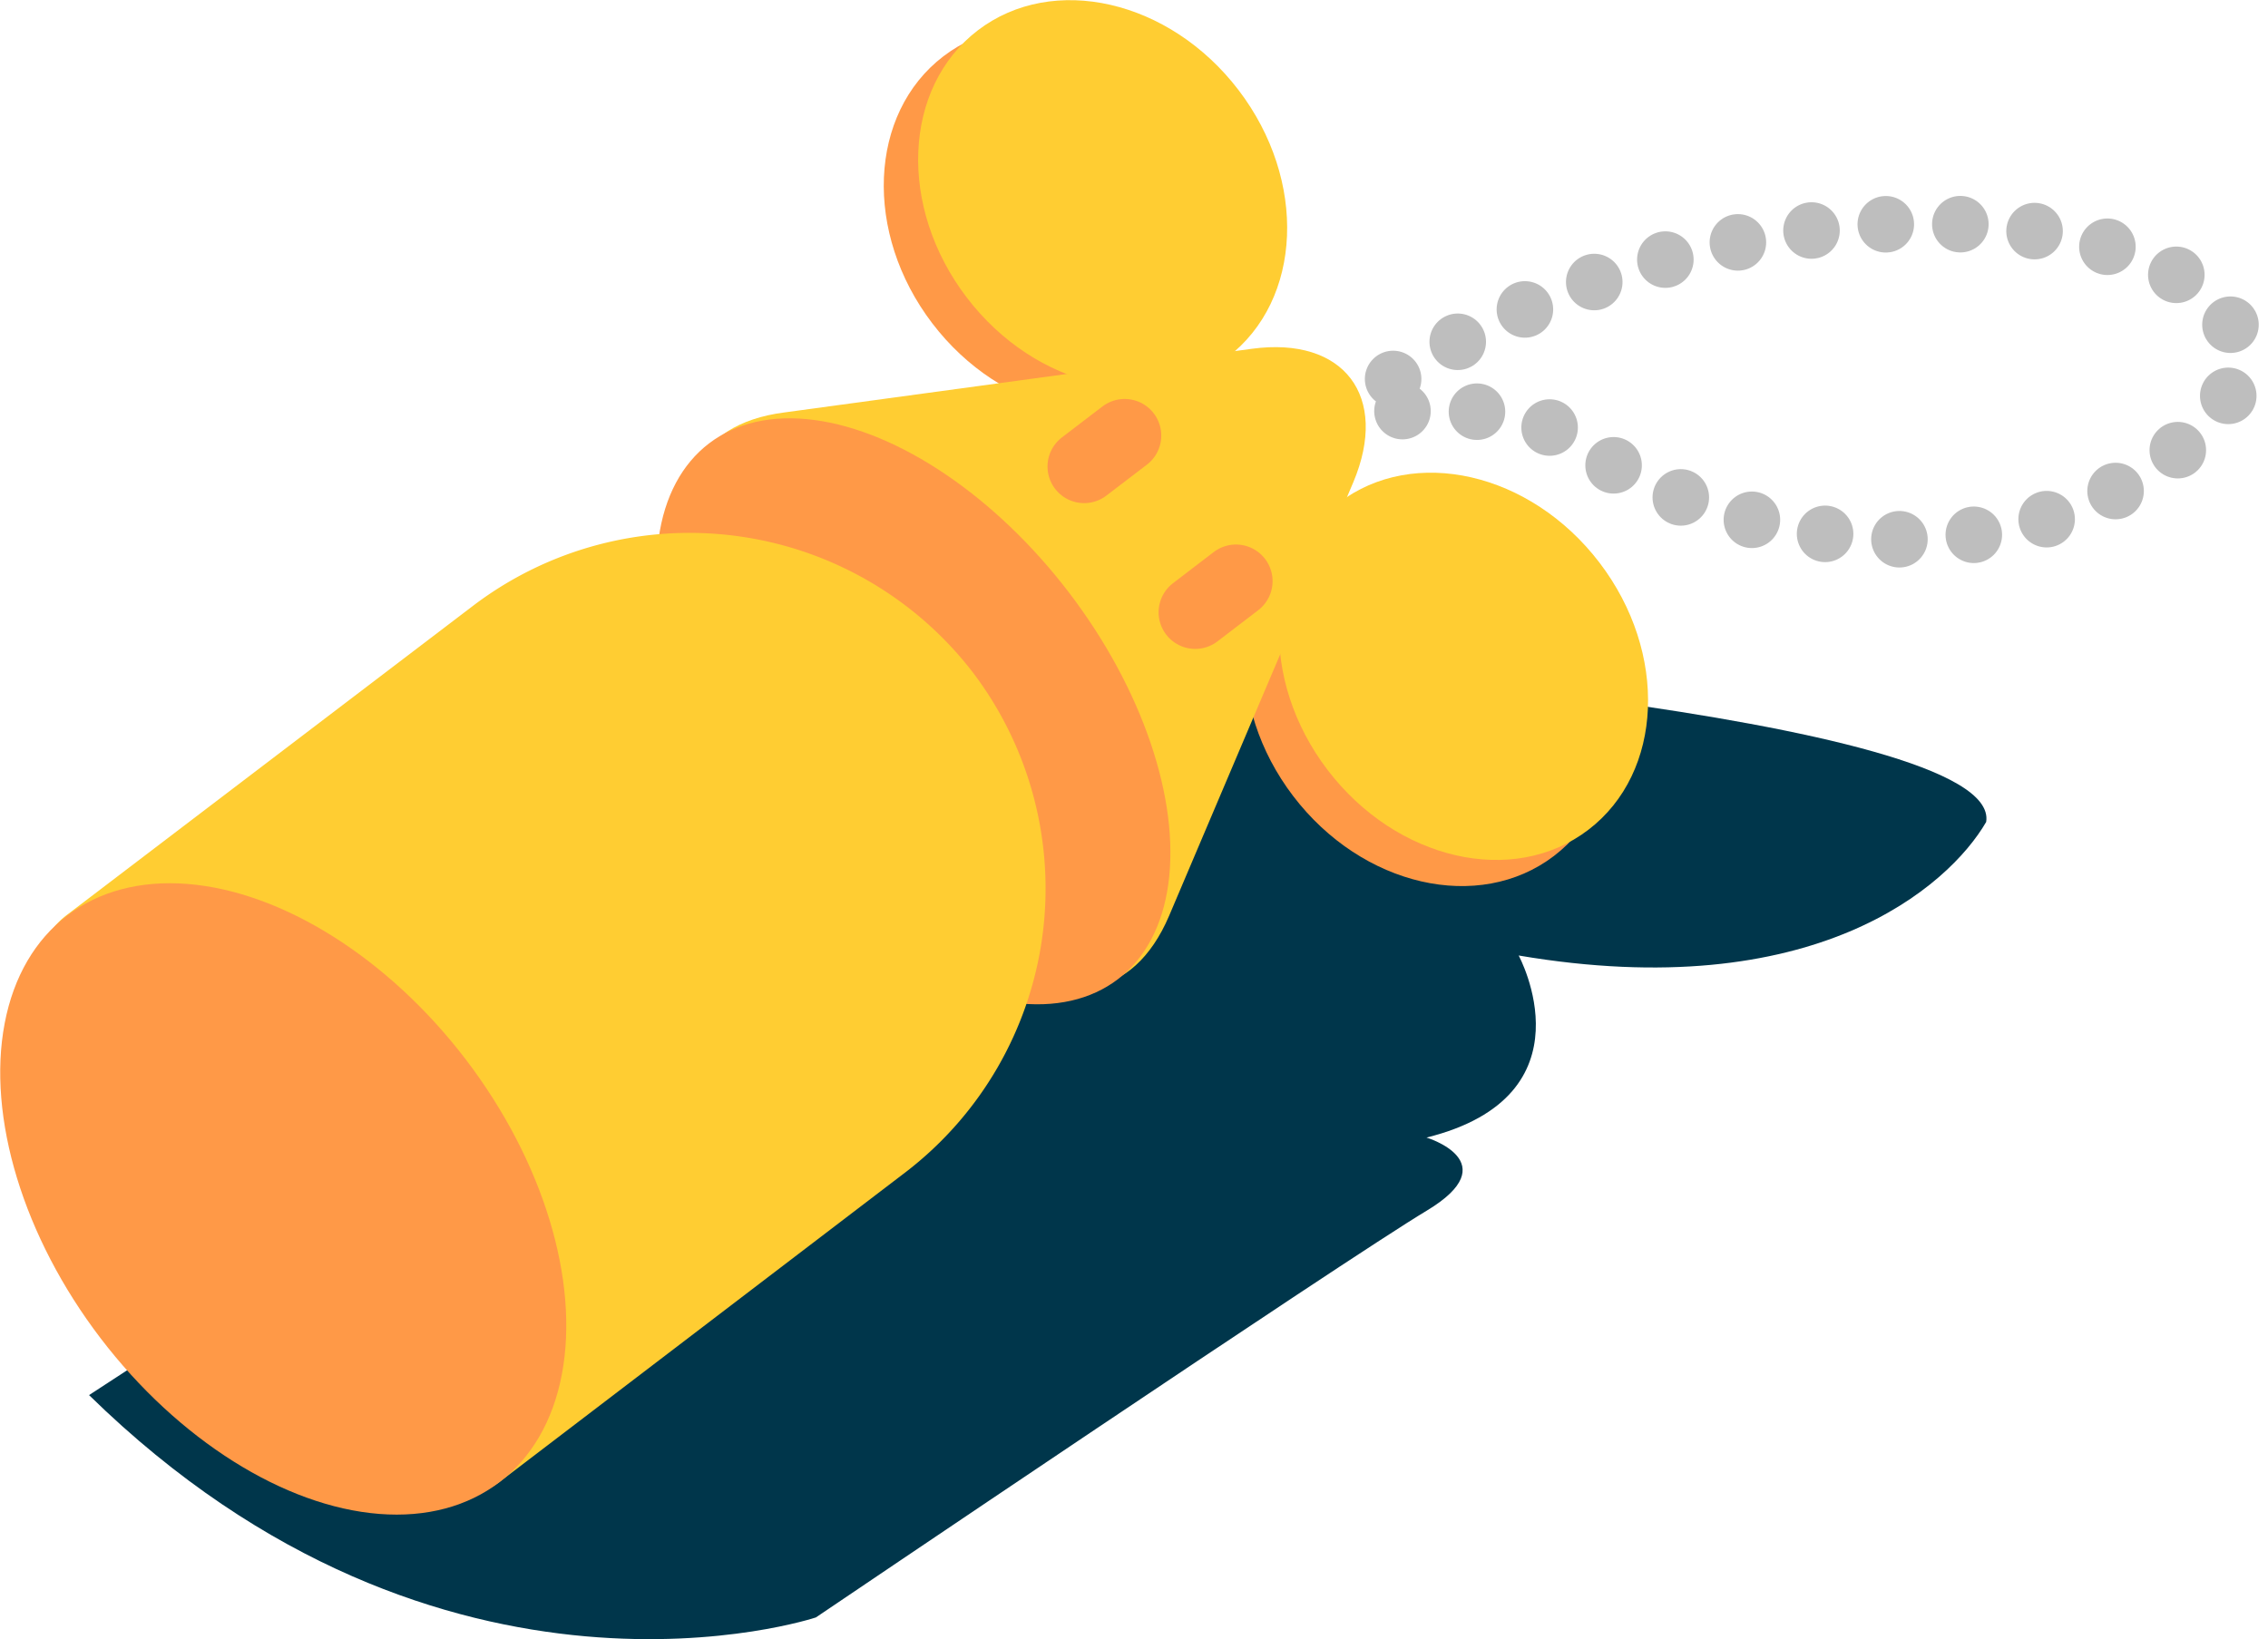 <svg xmlns="http://www.w3.org/2000/svg" viewBox="0 0 101.88 73.65"><defs><style>.cls-1{fill:#00364b;}.cls-2,.cls-3,.cls-6{fill:none;stroke-linecap:round;stroke-miterlimit:10;}.cls-2,.cls-3{stroke:#bebebe;stroke-width:2.54px;}.cls-3{stroke-dasharray:0 3.35;}.cls-4{fill:#ff9947;}.cls-5{fill:#ffcd32;}.cls-6{stroke:#ff9947;stroke-width:3.29px;}</style></defs><title>資產 26</title><g id="圖層_2" data-name="圖層 2"><g id="content"><path class="cls-1" d="M89.22,36.93c-1.69,2.91-7.75,8.25-21,6,0,0,3.42,6.3-4.14,8.18,0,0,3.65,1.1,0,3.29S36.65,72.67,36.65,72.67,19.91,78.26,4,62.68l50.61-33S90,32.11,89.22,36.93Z"/><line class="cls-2" x1="59.72" y1="18.92" x2="59.72" y2="18.92"/><path class="cls-3" d="M63,18.47c2.62-.18,6.21,0,8.53,1.79,4,3.11,18.42,7.53,27.31-.92C107.58,11.07,81.64,4,61.09,18"/><ellipse class="cls-4" cx="47.99" cy="9.87" rx="7.68" ry="9.24" transform="translate(3.85 31.14) rotate(-37.35)"/><ellipse class="cls-4" cx="64.2" cy="31.11" rx="7.68" ry="9.24" transform="translate(-5.71 45.33) rotate(-37.35)"/><ellipse class="cls-5" cx="49.53" cy="8.7" rx="7.68" ry="9.24" transform="translate(4.88 31.84) rotate(-37.35)"/><ellipse class="cls-5" cx="65.74" cy="29.94" rx="7.68" ry="9.24" transform="translate(-4.68 46.02) rotate(-37.35)"/><path class="cls-5" d="M56.24,15.67c4.13-.56,6.18,2.13,4.55,6L52.52,41.14c-1.63,3.84-5,4.27-7.55,1L32.33,25.53c-2.53-3.31-1.22-6.48,2.91-7Z"/><line class="cls-6" x1="50.52" y1="19.57" x2="48.7" y2="20.96"/><ellipse class="cls-4" cx="41.04" cy="31.96" rx="8.79" ry="15.14" transform="translate(-10.98 31.45) rotate(-37.35)"/><line class="cls-6" x1="55.52" y1="26.11" x2="53.69" y2="27.51"/><path class="cls-5" d="M22.47,66.56,40.7,52.65a16.06,16.06,0,0,0,3-22.44h0a16.06,16.06,0,0,0-22.44-3L3,41.11C-4,46.45,15.47,71.9,22.47,66.56Z"/><ellipse class="cls-4" cx="12.72" cy="53.87" rx="10.32" ry="16.01" transform="translate(-30.07 18.76) rotate(-37.35)"/></g></g></svg>
